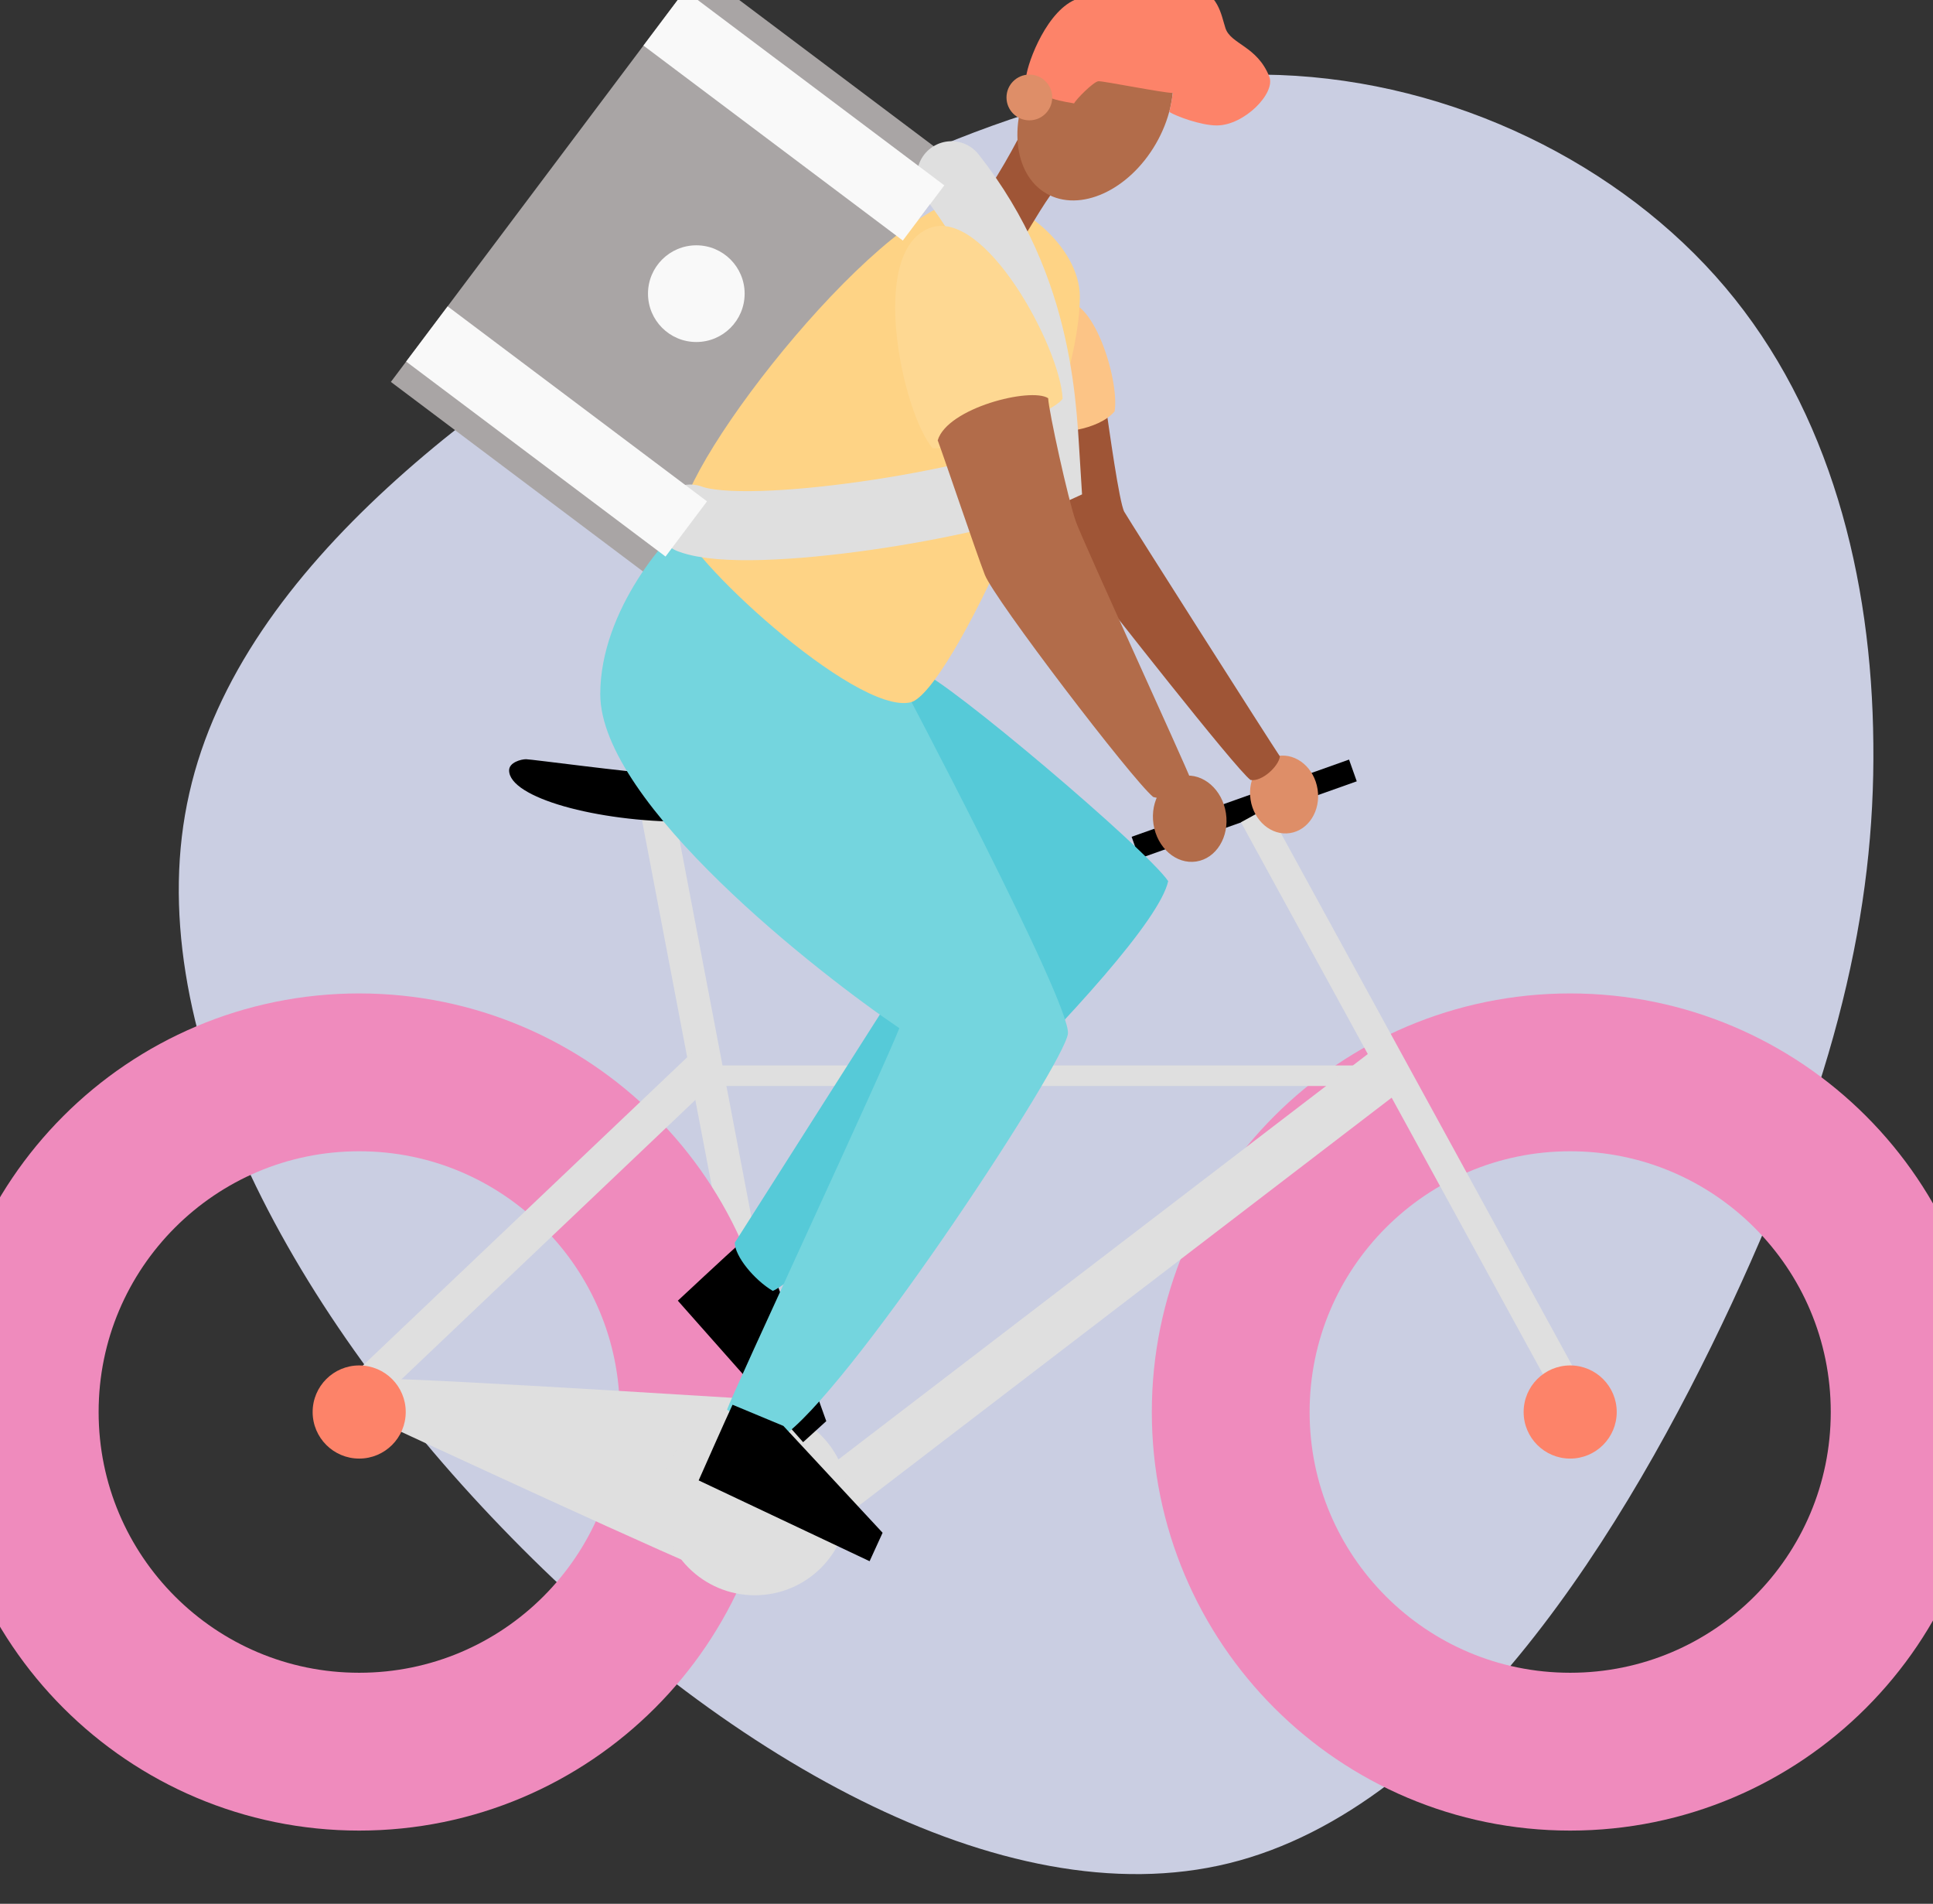 <svg width="196" height="193" viewBox="0 0 196 193" fill="none" xmlns="http://www.w3.org/2000/svg">
<rect x="0" y="0" width="196" height="193" fill="#333333" stroke="none"/>
<g clip-path="url(#clip0_291_895)">
<path d="M174.937 29.131C185.531 41.665 189.806 58.467 189.951 75.408C190.136 92.3 186.186 109.424 175.593 132.148C164.999 154.873 147.668 183.211 124.622 188.888C101.575 194.565 72.758 177.597 50.883 154.873C28.945 132.148 13.891 103.686 19.197 80.41C24.438 57.134 49.947 39.093 71.879 26.515C93.809 13.982 112.071 6.958 129.726 7.603C147.338 8.245 164.344 16.6 174.937 29.131Z" fill="#CACEE2"/>
<path d="M68.338 82.2L65.035 82.83L77.039 145.781L80.343 145.151L68.338 82.2Z" fill="#DFDFDF"/>
<path d="M65.98 78.371C64.394 78.371 53.841 76.967 53.342 76.967C52.842 76.967 51.622 77.284 51.622 78.1C51.622 80.864 60.499 83.31 69.515 83.31C78.531 83.31 65.98 78.371 65.98 78.371Z" fill="black"/>
<path d="M36.421 177.578C55.431 177.578 70.842 162.162 70.842 143.144C70.842 124.127 55.431 108.711 36.421 108.711C17.411 108.711 2 124.127 2 143.144C2 162.162 17.411 177.578 36.421 177.578Z" stroke="#EF8BBD" stroke-width="16" stroke-linecap="round" stroke-linejoin="round"/>
<path d="M159.212 177.578C178.222 177.578 193.633 162.162 193.633 143.144C193.633 124.127 178.222 108.711 159.212 108.711C140.202 108.711 124.791 124.127 124.791 143.144C124.791 162.162 140.202 177.578 159.212 177.578Z" stroke="#EF8BBD" stroke-width="16" stroke-linecap="round" stroke-linejoin="round"/>
<path d="M136.789 77.004L114.743 84.832L115.525 87.034L137.571 79.207L136.789 77.004Z" fill="black"/>
<path d="M159.748 139.041L128.479 81.906L125.829 83.358L157.098 140.493L159.748 139.041Z" fill="#DFDFDF"/>
<path d="M142.083 108.012H68.981V110.093H142.083V108.012Z" fill="#DFDFDF"/>
<path d="M139.055 106.575L80.268 151.586L83.295 155.544L142.083 110.532L139.055 106.575Z" fill="#DFDFDF"/>
<path d="M38.477 139.764C43.952 139.764 79.844 142.058 79.844 142.058C78.365 146.5 73.258 159.826 73.258 159.826C70.667 159.086 39.587 144.649 39.587 144.649L38.477 139.764Z" fill="#DFDFDF"/>
<path d="M70.546 106.358L34.161 140.935L36.714 143.623L73.099 109.047L70.546 106.358Z" fill="#DFDFDF"/>
<path d="M76.539 161.721C81.782 161.721 86.032 157.469 86.032 152.224C86.032 146.979 81.782 142.727 76.539 142.727C71.295 142.727 67.045 146.979 67.045 152.224C67.045 157.469 71.295 161.721 76.539 161.721Z" fill="#DFDFDF"/>
<path d="M74.904 126.157C74.055 126.894 68.73 131.859 68.73 131.859L81.433 146.203L83.781 144.07L78.791 130.144L74.904 126.157Z" fill="black"/>
<path d="M97.265 16.767L70.966 -3L39.633 38.717L65.931 58.484L97.265 16.767Z" fill="#A9A5A5"/>
<path d="M93.214 68.013C96.11 68.996 116.277 86.12 118.45 89.326C116.752 97.092 81.872 129.497 78.359 130.867C76.476 129.753 74.505 127.353 74.505 125.98C75.531 124.341 91.385 99.44 91.385 99.44C91.385 99.44 80.728 66.629 93.214 68.013Z" fill="#56CAD8"/>
<path d="M121.294 87.337C123.322 87.029 124.671 84.836 124.307 82.44C123.943 80.044 122.003 78.352 119.975 78.661C117.946 78.969 116.597 81.162 116.961 83.558C117.326 85.954 119.266 87.646 121.294 87.337Z" fill="#B26C4A"/>
<path d="M130.797 84.456C132.675 84.17 133.931 82.187 133.602 80.027C133.274 77.867 131.485 76.347 129.607 76.633C127.729 76.918 126.473 78.901 126.802 81.062C127.13 83.222 128.919 84.742 130.797 84.456Z" fill="#DE8E68"/>
<path d="M69.985 52.62C67.935 53.893 60.865 61.76 60.865 70.37C60.865 81.456 83.131 98.793 91.189 104.23C89.633 108.258 74.224 141.348 73.719 142.904C74.92 143.895 78.526 145.239 79.869 145.239C87.288 139.3 107.927 107.829 108.282 104.795C108.637 101.761 91.107 68.663 91.107 68.663L69.985 52.62Z" fill="#74D5DE"/>
<path d="M112.16 41.425C112.433 43.268 113.49 50.982 114 51.886C114.511 52.79 128.997 75.547 129.78 76.683C129.663 77.663 127.979 79.269 126.805 79.072C125.317 78.016 111.453 60.258 111.453 60.258C111.453 60.258 97.24 41.701 112.16 41.425Z" fill="#9F5536"/>
<path d="M107.747 30.693C110.749 29.792 113.531 38.448 113.02 41.701C111.383 43.658 106.952 44.09 105.855 43.582C105.577 41.897 104.651 31.622 107.747 30.693Z" fill="#FCC486"/>
<path d="M98.848 19.954C103.24 19.954 109.493 25.003 109.493 30.076C109.493 41.466 96.328 70.26 92.329 71.2C86.723 72.519 68.972 55.971 68.972 52.956C68.98 46.711 89.996 19.954 98.848 19.954Z" fill="#FED385"/>
<path d="M103.778 12.873C103.603 13.613 100.415 19.301 99.031 20.833C99.179 21.576 102.17 24.197 103.778 24.11C104.346 23.258 106.546 19.388 107.365 18.782C108.184 18.176 106.298 13.07 103.778 12.873Z" fill="#9F5536"/>
<path d="M69.984 52.62C75.973 54.86 99.465 51.037 106.065 47.959C105.661 41.853 105.691 29.478 96.476 17.816" stroke="#DFDFDF" stroke-width="7" stroke-miterlimit="10" stroke-linecap="round"/>
<path d="M117.208 14.562C119.95 9.811 119.421 4.37 116.027 2.409C112.632 0.448 107.658 2.711 104.915 7.462C102.173 12.214 102.702 17.655 106.096 19.615C109.491 21.576 114.466 19.314 117.208 14.562Z" fill="#B26C4A"/>
<path d="M104.037 8.021C103.983 6.978 105.795 1.65 108.732 0.102C111.669 -1.446 113.507 -0.382 115.554 -0.382C117.394 -0.382 118.854 -1.277 120.882 -1.152C123.516 -0.988 123.846 1.623 124.259 2.86C124.805 4.498 127.48 4.662 128.705 7.775C129.363 9.449 126.153 12.717 123.38 12.717C121.758 12.717 119.285 11.789 118.562 11.352C118.715 10.715 118.835 10.071 118.922 9.422C117.942 9.422 111.877 8.206 111.383 8.234C110.889 8.261 109.076 10.101 108.91 10.486C108.347 10.328 105.135 10.137 104.037 8.021Z" fill="#FD8369"/>
<path d="M104.373 12.199C105.653 12.199 106.691 11.161 106.691 9.88C106.691 8.6 105.653 7.562 104.373 7.562C103.093 7.562 102.056 8.6 102.056 9.88C102.056 11.161 103.093 12.199 104.373 12.199Z" fill="#DE8E68"/>
<path d="M94.197 23.143C99.798 20.877 107.515 35.226 107.747 40.414C106.783 41.976 96.623 45.731 94.562 45.431C91.573 41.976 87.954 25.669 94.197 23.143Z" fill="#FED892"/>
<path d="M95.081 44.639C95.823 46.638 98.919 55.834 99.858 58.27C100.797 60.706 114.778 79.023 116.932 80.796C119.476 81.503 120.494 80.405 120.729 78.996C120.221 77.584 109.881 55.059 109.101 52.904C108.32 50.75 106.319 41.583 106.281 40.368C104.523 39.232 96.064 41.348 95.081 44.639Z" fill="#B26C4A"/>
<path d="M69.586 53.623L43.286 33.855" stroke="#F9F9F9" stroke-width="7" stroke-miterlimit="10"/>
<path d="M93.646 21.587L67.346 1.822" stroke="#F9F9F9" stroke-width="7" stroke-miterlimit="10"/>
<path d="M74.278 142.407C73.787 143.42 70.842 150.078 70.842 150.078L88.175 158.27L89.493 155.386L79.432 144.554L74.278 142.407Z" fill="black"/>
<path d="M36.421 147.866C39.027 147.866 41.14 145.752 41.14 143.145C41.14 140.537 39.027 138.423 36.421 138.423C33.814 138.423 31.701 140.537 31.701 143.145C31.701 145.752 33.814 147.866 36.421 147.866Z" fill="#FD8369"/>
<path d="M159.212 147.866C161.818 147.866 163.931 145.752 163.931 143.145C163.931 140.537 161.818 138.423 159.212 138.423C156.605 138.423 154.492 140.537 154.492 143.145C154.492 145.752 156.605 147.866 159.212 147.866Z" fill="#FD8369"/>
<path d="M70.605 34.672C73.311 34.672 75.504 32.477 75.504 29.77C75.504 27.063 73.311 24.869 70.605 24.869C67.899 24.869 65.705 27.063 65.705 29.77C65.705 32.477 67.899 34.672 70.605 34.672Z" fill="#F9F9F9"/>
</g>
<defs>
<clipPath id="clip0_291_895">
<rect width="196" height="193" fill="white"/>
</clipPath>
</defs>
</svg>
